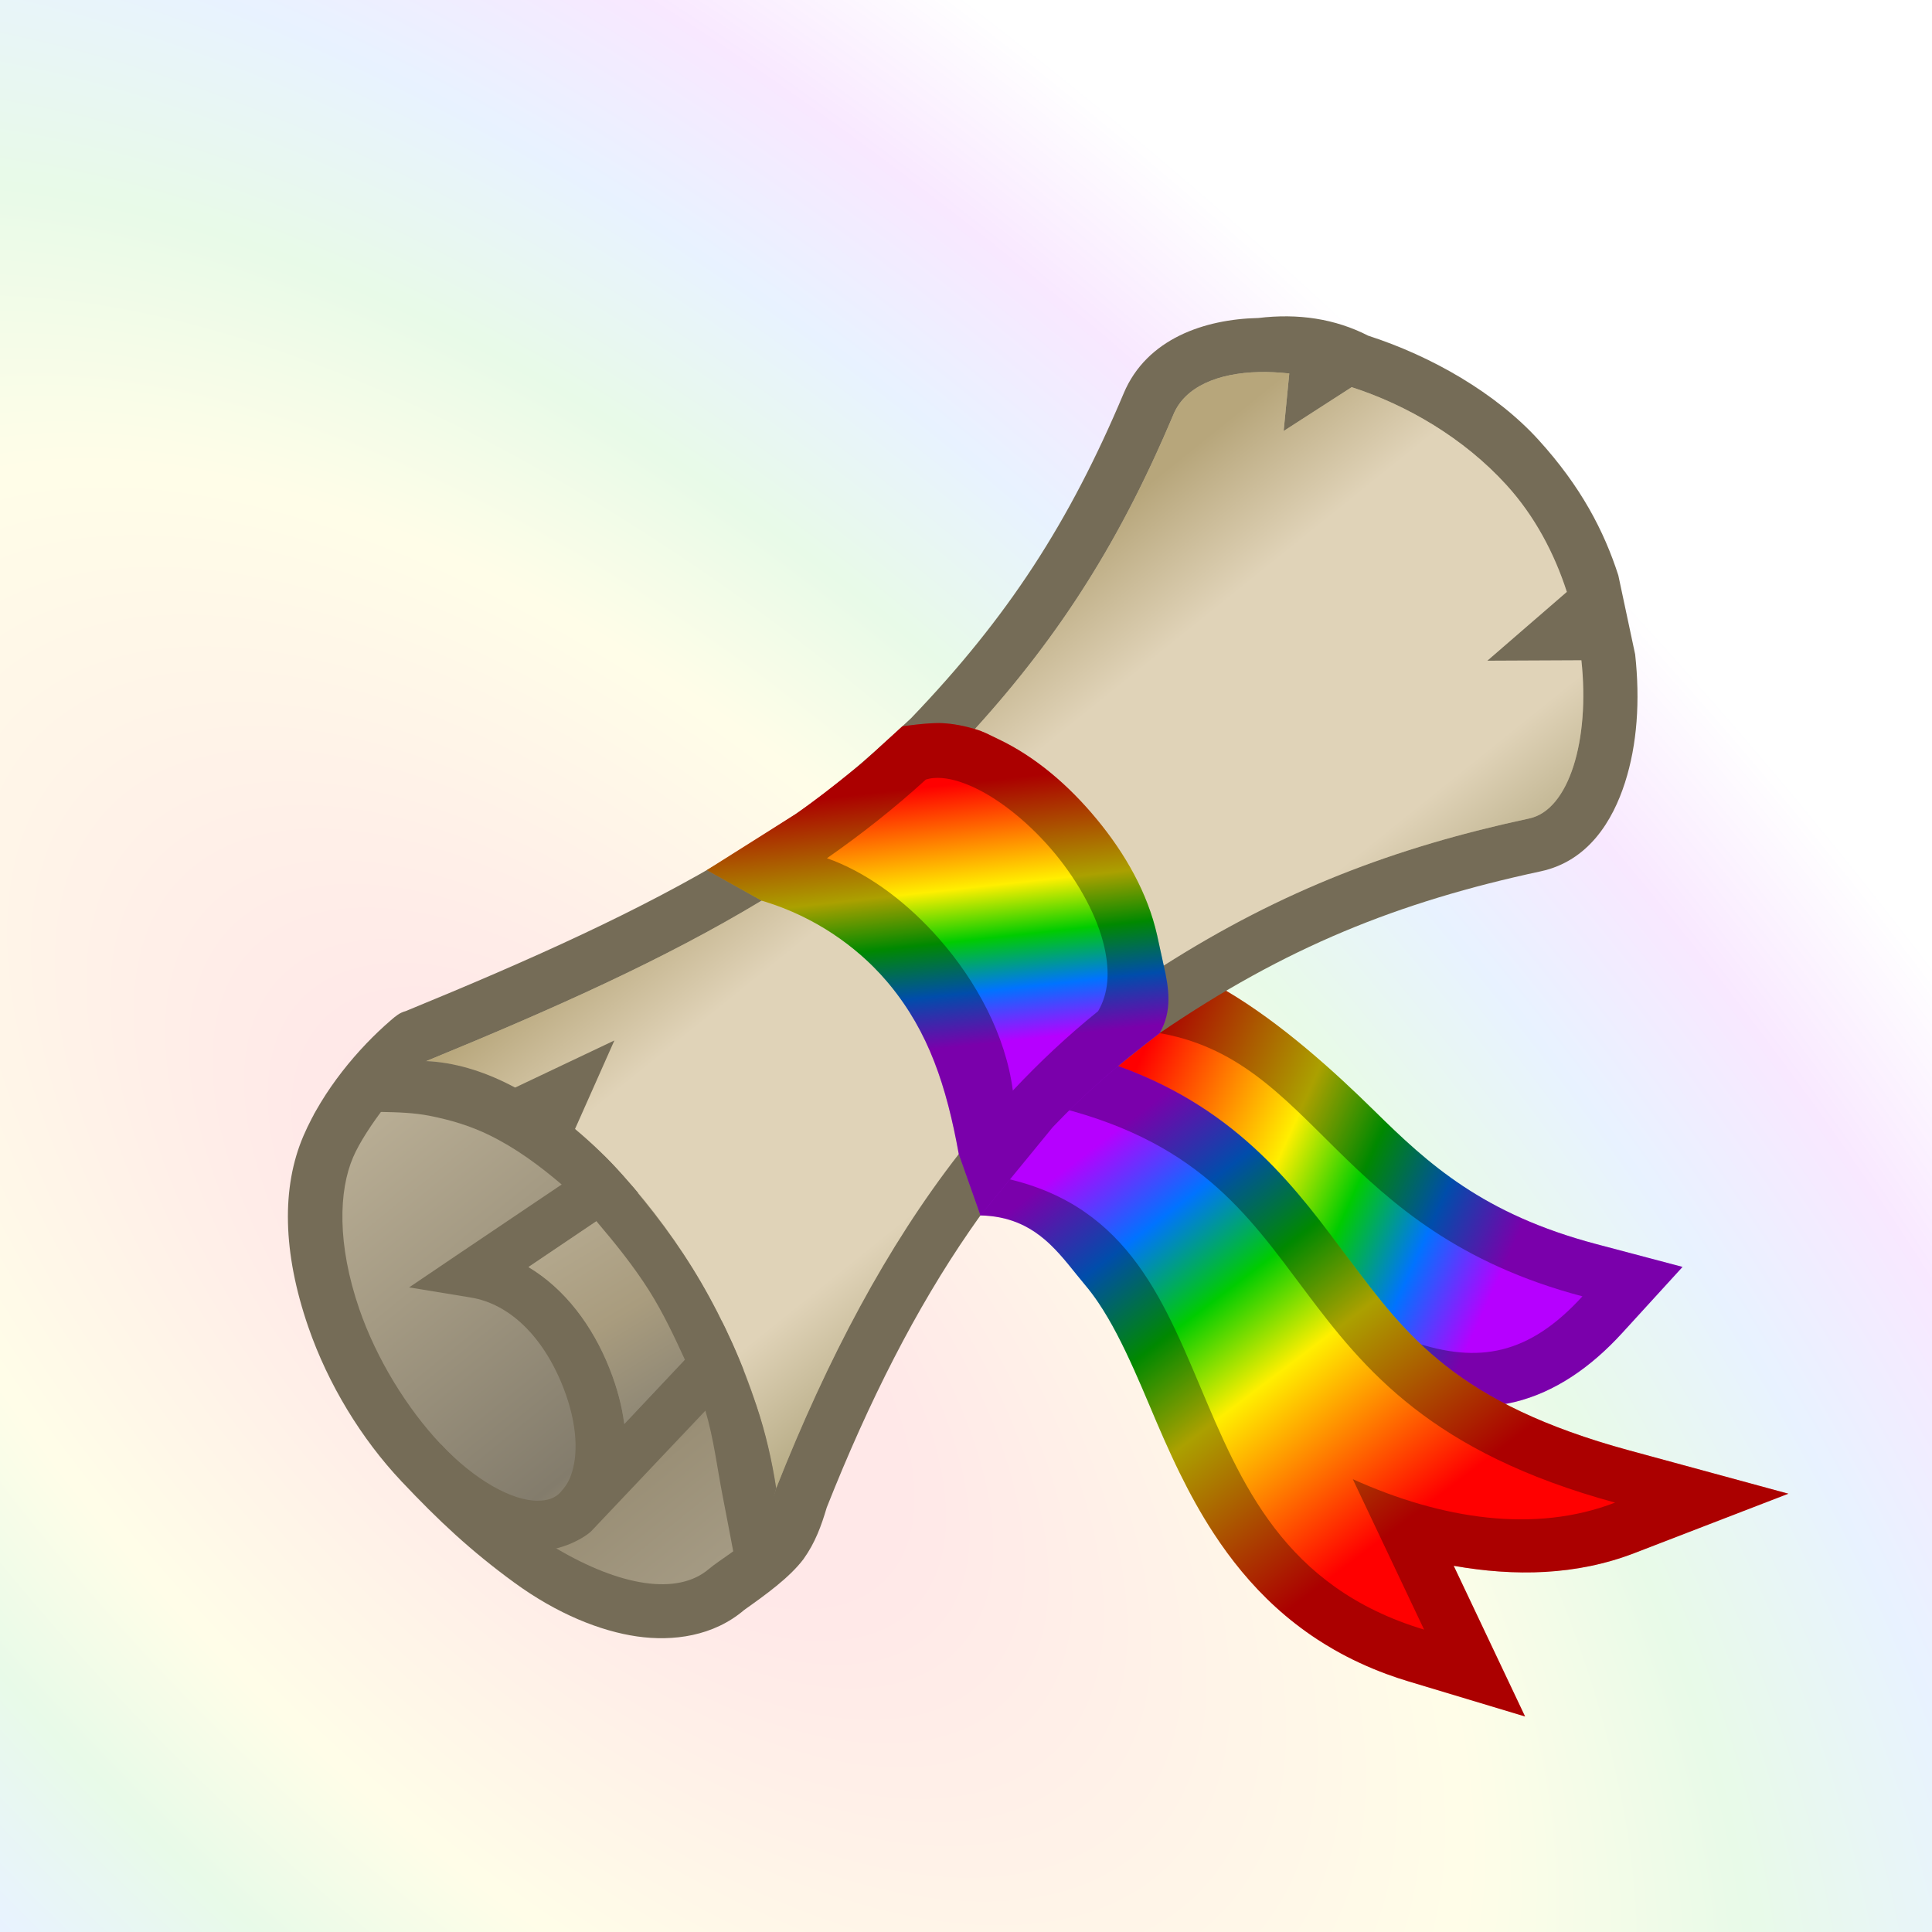 <svg height="500" viewBox="0 0 132.292 132.292" width="500" xmlns="http://www.w3.org/2000/svg" xmlns:xlink="http://www.w3.org/1999/xlink"><linearGradient id="a"><stop offset="0" stop-color="#f00"/><stop offset=".143" stop-color="#f00"/><stop offset=".286" stop-color="#ff7800"/><stop offset=".429" stop-color="#ffef00"/><stop offset=".571" stop-color="#0c0"/><stop offset=".714" stop-color="#0073ff"/><stop offset=".857" stop-color="#b600ff"/><stop offset="1" stop-color="#b600ff"/></linearGradient><linearGradient id="b" gradientUnits="userSpaceOnUse" x1="24.89" x2="47.916" y1="63.626" y2="94.256"><stop offset="0" stop-color="#b7a67b"/><stop offset=".25" stop-color="#e0d3b8"/><stop offset=".5" stop-color="#e0d3b8"/><stop offset=".75" stop-color="#e0d3b8"/><stop offset="1" stop-color="#b2a780"/></linearGradient><linearGradient id="c" gradientUnits="userSpaceOnUse" x1="21.193" x2="44.479" y1="67.184" y2="97.86"><stop offset="0" stop-color="#b8ad94"/><stop offset=".286" stop-color="#a49a83"/><stop offset=".708" stop-color="#837c6c"/><stop offset=".79" stop-color="#9a8f76"/><stop offset="1" stop-color="#a49a83"/></linearGradient><linearGradient id="d" gradientUnits="userSpaceOnUse" x1="29.48" x2="45.497" y1="74.917" y2="103.648"><stop offset="0" stop-color="#b8ad94"/><stop offset=".286" stop-color="#a99c7e"/><stop offset=".5" stop-color="#8e8775"/><stop offset=".79" stop-color="#a99c7e"/><stop offset="1" stop-color="#c1b18b"/></linearGradient><radialGradient id="e" cx="4601.122" cy="4277.677" gradientTransform="matrix(0 1 -1 0 5224.576 -3824.576)" gradientUnits="userSpaceOnUse" r="11.251" xlink:href="#f"/><linearGradient id="f"><stop offset="0" stop-color="#fff"/><stop offset=".138" stop-color="#fff" stop-opacity=".863"/><stop offset="1" stop-color="#fff" stop-opacity="0"/></linearGradient><radialGradient id="g" cx="4694.348" cy="4395.814" gradientTransform="matrix(0 1 -1 0 5224.576 -3824.576)" gradientUnits="userSpaceOnUse" r="11.251" xlink:href="#f"/><radialGradient id="h" cx="4845.757" cy="4885.488" gradientTransform="matrix(0 1 -1 0 5224.576 -3824.576)" gradientUnits="userSpaceOnUse" r="11.251" xlink:href="#f"/><radialGradient id="i" cx="4996.82" cy="4201.078" gradientTransform="matrix(0 1 -1 0 5224.576 -3824.576)" gradientUnits="userSpaceOnUse" r="11.251" xlink:href="#f"/><radialGradient id="j" cx="4264.267" cy="4804.985" gradientTransform="matrix(0 1 -1 0 5224.576 -3824.576)" gradientUnits="userSpaceOnUse" r="11.251" xlink:href="#f"/><radialGradient id="k" cx="4253.016" cy="4349.753" gradientTransform="matrix(0 1 -1 0 5224.576 -3824.576)" gradientUnits="userSpaceOnUse" r="11.251" xlink:href="#f"/><radialGradient id="l" cx="4291.935" cy="4509.851" gradientTransform="matrix(0 1 -1 0 5224.576 -3824.576)" gradientUnits="userSpaceOnUse" r="11.251" xlink:href="#f"/><radialGradient id="m" cx="4178.792" cy="4193.676" gradientTransform="matrix(0 1 -1 0 5224.576 -3824.576)" gradientUnits="userSpaceOnUse" r="11.251" xlink:href="#f"/><radialGradient id="n" cx="4508.913" cy="4184.423" gradientTransform="matrix(0 1 -1 0 5224.576 -3824.576)" gradientUnits="userSpaceOnUse" r="11.251" xlink:href="#f"/><radialGradient id="o" cx="4169.539" cy="4599.017" gradientTransform="matrix(0 1 -1 0 5224.576 -3824.576)" gradientUnits="userSpaceOnUse" r="11.251" xlink:href="#f"/><radialGradient id="p" cx="4024.055" cy="4671.334" gradientTransform="matrix(0 1 -1 0 5224.576 -3824.576)" gradientUnits="userSpaceOnUse" r="11.251" xlink:href="#f"/><radialGradient id="q" cx="4381.278" cy="4473.039" gradientTransform="matrix(0 1 -1 0 5224.576 -3824.576)" gradientUnits="userSpaceOnUse" r="5.623" xlink:href="#f"/><radialGradient id="r" cx="4207.345" cy="4447.175" gradientTransform="matrix(0 1 -1 0 5224.576 -3824.576)" gradientUnits="userSpaceOnUse" r="5.623" xlink:href="#f"/><radialGradient id="s" cx="4156.027" cy="4803.986" gradientTransform="matrix(0 1 -1 0 5224.576 -3824.576)" gradientUnits="userSpaceOnUse" r="5.623" xlink:href="#f"/><radialGradient id="t" cx="4201.722" cy="5018.051" gradientTransform="matrix(0 1 -1 0 5224.576 -3824.576)" gradientUnits="userSpaceOnUse" r="5.623" xlink:href="#f"/><radialGradient id="u" cx="4756.598" cy="4610.267" gradientTransform="matrix(0 1 -1 0 5224.576 -3824.576)" gradientUnits="userSpaceOnUse" r="5.623" xlink:href="#f"/><radialGradient id="v" cx="4724.841" cy="4498.36" gradientTransform="matrix(0 1 -1 0 5224.576 -3824.576)" gradientUnits="userSpaceOnUse" r="5.623" xlink:href="#f"/><radialGradient id="w" cx="4755.599" cy="4916.609" gradientTransform="matrix(0 1 -1 0 5224.576 -3824.576)" gradientUnits="userSpaceOnUse" r="5.623" xlink:href="#f"/><radialGradient id="x" cx="4815.322" cy="4406.499" gradientTransform="matrix(0 1 -1 0 5224.576 -3824.576)" gradientUnits="userSpaceOnUse" r="5.623" xlink:href="#f"/><radialGradient id="y" cx="4840.134" cy="4528.795" gradientTransform="matrix(0 1 -1 0 5224.576 -3824.576)" gradientUnits="userSpaceOnUse" r="5.623" xlink:href="#f"/><radialGradient id="z" cx="4994.823" cy="4675.311" gradientTransform="matrix(0 1 -1 0 5224.576 -3824.576)" gradientUnits="userSpaceOnUse" r="5.623" xlink:href="#f"/><radialGradient id="A" cx="4625.987" cy="4580.401" gradientTransform="matrix(0 1 -1 0 5224.576 -3824.576)" gradientUnits="userSpaceOnUse" r="5.623" xlink:href="#f"/><radialGradient id="B" cx="4832.085" cy="4231.342" gradientTransform="matrix(0 1 -1 0 5224.576 -3824.576)" gradientUnits="userSpaceOnUse" r="5.623" xlink:href="#f"/><radialGradient id="C" cx="4920.223" cy="4281.308" gradientTransform="matrix(0 1 -1 0 5224.576 -3824.576)" gradientUnits="userSpaceOnUse" r="5.623" xlink:href="#f"/><radialGradient id="D" cx="4483.835" cy="4313.198" gradientTransform="matrix(0 1 -1 0 5224.576 -3824.576)" gradientUnits="userSpaceOnUse" r="5.623" xlink:href="#f"/><radialGradient id="E" cx="4664.439" cy="4695.527" gradientTransform="matrix(0 1 -1 0 5224.576 -3824.576)" gradientUnits="userSpaceOnUse" r="11.251" xlink:href="#f"/><radialGradient id="F" cx="4894.265" cy="4681.855" gradientTransform="matrix(0 1 -1 0 5224.576 -3824.576)" gradientUnits="userSpaceOnUse" r="11.251" xlink:href="#f"/><radialGradient id="G" cx="4985.57" cy="4361.004" gradientTransform="matrix(0 1 -1 0 5224.576 -3824.576)" gradientUnits="userSpaceOnUse" r="11.251" xlink:href="#f"/><radialGradient id="H" cx="4713.59" cy="4089.869" gradientTransform="matrix(0 1 -1 0 5224.576 -3824.576)" gradientUnits="userSpaceOnUse" r="11.251" xlink:href="#f"/><radialGradient id="I" cx="4757.596" cy="4804.985" gradientTransform="matrix(0 1 -1 0 5224.576 -3824.576)" gradientUnits="userSpaceOnUse" r="11.251" xlink:href="#f"/><radialGradient id="J" cx="4433.335" cy="5016.053" gradientTransform="matrix(0 1 -1 0 5224.576 -3824.576)" gradientUnits="userSpaceOnUse" r="11.251" xlink:href="#f"/><radialGradient id="K" cx="4371.572" cy="4725.934" gradientTransform="matrix(0 1 -1 0 5224.576 -3824.576)" gradientUnits="userSpaceOnUse" r="11.251" xlink:href="#f"/><radialGradient id="L" cx="4510.911" cy="4743.723" gradientTransform="matrix(0 1 -1 0 5224.576 -3824.576)" gradientUnits="userSpaceOnUse" r="11.251" xlink:href="#f"/><radialGradient id="M" cx="4269.433" cy="4686.561" gradientTransform="matrix(0 1 -1 0 5224.576 -3824.576)" gradientUnits="userSpaceOnUse" r="11.251" xlink:href="#f"/><radialGradient id="N" cx="4072.584" cy="4883.49" gradientTransform="matrix(0 1 -1 0 5224.576 -3824.576)" gradientUnits="userSpaceOnUse" r="11.251" xlink:href="#f"/><radialGradient id="O" cx="4484.833" cy="4664.189" gradientTransform="matrix(0 1 -1 0 5224.576 -3824.576)" gradientUnits="userSpaceOnUse" r="7.146" xlink:href="#f"/><radialGradient id="P" cx="4613.218" cy="4640.497" gradientTransform="matrix(0 1 -1 0 5224.576 -3824.576)" gradientUnits="userSpaceOnUse" r="7.146" xlink:href="#f"/><radialGradient id="Q" cx="4091.8" cy="4252.587" gradientTransform="matrix(0 1 -1 0 5224.576 -3824.576)" gradientUnits="userSpaceOnUse" r="7.146" xlink:href="#f"/><radialGradient id="R" cx="4666.436" cy="4863.952" gradientTransform="matrix(0 1 -1 0 5224.576 -3824.576)" gradientUnits="userSpaceOnUse" r="7.146" xlink:href="#f"/><radialGradient id="S" cx="4894.265" cy="4840.102" gradientTransform="matrix(0 1 -1 0 5224.576 -3824.576)" gradientUnits="userSpaceOnUse" r="7.146" xlink:href="#f"/><radialGradient id="T" cx="4974.319" cy="4809.609" gradientTransform="matrix(0 1 -1 0 5224.576 -3824.576)" gradientUnits="userSpaceOnUse" r="7.146" xlink:href="#f"/><radialGradient id="U" cx="4589.158" cy="4997.657" gradientTransform="matrix(0 1 -1 0 5224.576 -3824.576)" gradientUnits="userSpaceOnUse" r="7.146" xlink:href="#f"/><radialGradient id="V" cx="4065.439" cy="4519.784" gradientTransform="matrix(0 1 -1 0 5224.576 -3824.576)" gradientUnits="userSpaceOnUse" r="7.146" xlink:href="#f"/><radialGradient id="W" cx="4347.426" cy="4820.244" gradientTransform="matrix(0 1 -1 0 5224.576 -3824.576)" gradientUnits="userSpaceOnUse" r="7.146" xlink:href="#f"/><radialGradient id="X" cx="4533.578" cy="4593.169" gradientTransform="matrix(0 1 -1 0 5224.576 -3824.576)" gradientUnits="userSpaceOnUse" r="7.146" xlink:href="#f"/><radialGradient id="Y" cx="4448.222" cy="4220.091" gradientTransform="matrix(0 1 -1 0 5224.576 -3824.576)" gradientUnits="userSpaceOnUse" r="11.251" xlink:href="#f"/><radialGradient id="Z" cx="4908.245" cy="4929.858" gradientTransform="matrix(0 1 -1 0 5224.576 -3824.576)" gradientUnits="userSpaceOnUse" r="11.251" xlink:href="#f"/><radialGradient id="aa" cx="4987.567" cy="5014.055" gradientTransform="matrix(0 1 -1 0 5224.576 -3824.576)" gradientUnits="userSpaceOnUse" r="11.251" xlink:href="#f"/><radialGradient id="ab" cx="3991.565" cy="4813.099" gradientTransform="matrix(0 1 -1 0 5224.576 -3824.576)" gradientUnits="userSpaceOnUse" r="11.251" xlink:href="#f"/><radialGradient id="ac" cx="4012.805" cy="4351.751" gradientTransform="matrix(0 1 -1 0 5224.576 -3824.576)" gradientUnits="userSpaceOnUse" r="11.251" xlink:href="#f"/><radialGradient id="ad" cx="4683.097" cy="5027.304" gradientTransform="matrix(0 1 -1 0 5224.576 -3824.576)" gradientUnits="userSpaceOnUse" r="11.251" xlink:href="#f"/><radialGradient id="ae" cx="4367.481" cy="4195.673" gradientTransform="matrix(0 1 -1 0 5224.576 -3824.576)" gradientUnits="userSpaceOnUse" r="11.251" xlink:href="#f"/><radialGradient id="af" cx="4526.433" cy="4089.869" gradientTransform="matrix(0 1 -1 0 5224.576 -3824.576)" gradientUnits="userSpaceOnUse" r="11.251" xlink:href="#f"/><radialGradient id="ag" cx="4261.903" cy="4242.593" gradientTransform="matrix(0 1 -1 0 5224.576 -3824.576)" gradientUnits="userSpaceOnUse" r="11.251" xlink:href="#f"/><radialGradient id="ah" cx="16633.223" cy="4517.602" gradientTransform="matrix(0 .289 -1 0 5224.576 -4086.637)" gradientUnits="userSpaceOnUse" r="19.242" xlink:href="#f"/><radialGradient id="ai" cx="-15595.086" cy="5031.646" gradientTransform="matrix(.289 0 0 1 5221.342 -4303.403)" gradientUnits="userSpaceOnUse" r="19.242" xlink:href="#f"/><radialGradient id="aj" cx="16323.169" cy="4900.55" gradientTransform="matrix(0 .289 -1 0 5224.576 -4086.637)" gradientUnits="userSpaceOnUse" r="29.733" xlink:href="#f"/><radialGradient id="ak" cx="-16917.998" cy="4941.895" gradientTransform="matrix(.289 0 0 1 5221.342 -4303.403)" gradientUnits="userSpaceOnUse" r="29.733" xlink:href="#f"/><radialGradient id="al" cx="17536.6" cy="5029.302" gradientTransform="matrix(0 .289 -1 0 5224.576 -4086.637)" gradientUnits="userSpaceOnUse" r="29.733" xlink:href="#f"/><radialGradient id="am" cx="-17362.775" cy="5293.151" gradientTransform="matrix(.289 0 0 1 5221.342 -4303.403)" gradientUnits="userSpaceOnUse" r="29.733" xlink:href="#f"/><radialGradient id="an" cx="15154.966" cy="4975.07" gradientTransform="matrix(0 .289 -1 0 5224.576 -4086.637)" gradientUnits="userSpaceOnUse" r="29.733" xlink:href="#f"/><radialGradient id="ao" cx="-17175.43" cy="4603.73" gradientTransform="matrix(.289 0 0 1 5221.342 -4303.403)" gradientUnits="userSpaceOnUse" r="29.733" xlink:href="#f"/><radialGradient id="ap" cx="16788.486" cy="4380.138" gradientTransform="matrix(0 .289 -1 0 5224.576 -4086.637)" gradientUnits="userSpaceOnUse" r="29.733" xlink:href="#f"/><radialGradient id="aq" cx="-15120.208" cy="5076.591" gradientTransform="matrix(.289 0 0 1 5221.342 -4303.403)" gradientUnits="userSpaceOnUse" r="29.733" xlink:href="#f"/><radialGradient id="ar" cx="15052.254" cy="4385.373" gradientTransform="matrix(0 .289 -1 0 5224.576 -4086.637)" gradientUnits="userSpaceOnUse" r="29.733" xlink:href="#f"/><radialGradient id="as" cx="-15138.295" cy="4573.998" gradientTransform="matrix(.289 0 0 1 5221.342 -4303.403)" gradientUnits="userSpaceOnUse" r="29.733" xlink:href="#f"/><radialGradient id="at" cx="16060.047" cy="4376.767" gradientTransform="matrix(0 .289 -1 0 5224.576 -4086.637)" gradientUnits="userSpaceOnUse" r="29.733" xlink:href="#f"/><radialGradient id="au" cx="-15108.562" cy="4865.727" gradientTransform="matrix(.289 0 0 1 5221.342 -4303.403)" gradientUnits="userSpaceOnUse" r="29.733" xlink:href="#f"/><radialGradient id="av" cx="15866.068" cy="4081.262" gradientTransform="matrix(0 .289 -1 0 5224.576 -4086.637)" gradientUnits="userSpaceOnUse" r="29.733" xlink:href="#f"/><radialGradient id="aw" cx="-14087.729" cy="4809.576" gradientTransform="matrix(.289 0 0 1 5221.342 -4303.403)" gradientUnits="userSpaceOnUse" r="29.733" xlink:href="#f"/><radialGradient id="ax" cx="17890.787" cy="4106.278" gradientTransform="matrix(0 .289 -1 0 5224.576 -4086.637)" gradientUnits="userSpaceOnUse" r="29.733" xlink:href="#f"/><radialGradient id="ay" cx="-14174.147" cy="5395.679" gradientTransform="matrix(.289 0 0 1 5221.342 -4303.403)" gradientUnits="userSpaceOnUse" r="29.733" xlink:href="#f"/><radialGradient id="az" cx="15420.522" cy="4902.732" gradientTransform="matrix(0 .289 -1 0 5224.576 -4086.637)" gradientUnits="userSpaceOnUse" r="19.242" xlink:href="#f"/><radialGradient id="aA" cx="-16925.533" cy="4680.602" gradientTransform="matrix(.289 0 0 1 5221.342 -4303.403)" gradientUnits="userSpaceOnUse" r="19.242" xlink:href="#f"/><radialGradient id="aB" cx="17559.291" cy="4676.286" gradientTransform="matrix(0 .289 -1 0 5224.576 -4086.637)" gradientUnits="userSpaceOnUse" r="19.242" xlink:href="#f"/><radialGradient id="aC" cx="-16143.265" cy="5299.719" gradientTransform="matrix(.289 0 0 1 5221.342 -4303.403)" gradientUnits="userSpaceOnUse" r="19.242" xlink:href="#f"/><radialGradient id="aD" cx="16866.557" cy="4774.492" gradientTransform="matrix(0 .289 -1 0 5224.576 -4086.637)" gradientUnits="userSpaceOnUse" r="19.242" xlink:href="#f"/><radialGradient id="aE" cx="-16482.523" cy="5099.191" gradientTransform="matrix(.289 0 0 1 5221.342 -4303.403)" gradientUnits="userSpaceOnUse" r="19.242" xlink:href="#f"/><radialGradient id="aF" cx="16071.692" cy="4574.778" gradientTransform="matrix(0 .289 -1 0 5224.576 -4086.637)" gradientUnits="userSpaceOnUse" r="19.242" xlink:href="#f"/><radialGradient id="aG" cx="-15792.604" cy="4869.099" gradientTransform="matrix(.289 0 0 1 5221.342 -4303.403)" gradientUnits="userSpaceOnUse" r="19.242" xlink:href="#f"/><radialGradient id="aH" cx="16699.693" cy="4871.098" gradientTransform="matrix(0 .289 -1 0 5224.576 -4086.637)" gradientUnits="userSpaceOnUse" r="19.242" xlink:href="#f"/><radialGradient id="aI" cx="-16816.252" cy="5050.889" gradientTransform="matrix(.289 0 0 1 5221.342 -4303.403)" gradientUnits="userSpaceOnUse" r="19.242" xlink:href="#f"/><radialGradient id="aJ" cx="18061.07" cy="4512.032" gradientTransform="matrix(0 .289 -1 0 5224.576 -4086.637)" gradientUnits="userSpaceOnUse" r="19.242" xlink:href="#f"/><radialGradient id="aK" cx="-15575.844" cy="5444.972" gradientTransform="matrix(.289 0 0 1 5221.342 -4303.403)" gradientUnits="userSpaceOnUse" r="19.242" xlink:href="#f"/><radialGradient id="aL" cx="17188.609" cy="4244.961" gradientTransform="matrix(0 .289 -1 0 5224.576 -4086.637)" gradientUnits="userSpaceOnUse" r="19.242" xlink:href="#f"/><radialGradient id="aM" cx="-14653.234" cy="5192.417" gradientTransform="matrix(.289 0 0 1 5221.342 -4303.403)" gradientUnits="userSpaceOnUse" r="19.242" xlink:href="#f"/><radialGradient id="aN" cx="15143.32" cy="4682.585" gradientTransform="matrix(0 .289 -1 0 5224.576 -4086.637)" gradientUnits="userSpaceOnUse" r="19.242" xlink:href="#f"/><radialGradient id="aO" cx="-16165.027" cy="4600.359" gradientTransform="matrix(.289 0 0 1 5221.342 -4303.403)" gradientUnits="userSpaceOnUse" r="19.242" xlink:href="#f"/><radialGradient id="aP" cx="17652.088" cy="4368.16" gradientTransform="matrix(0 .289 -1 0 5224.576 -4086.637)" gradientUnits="userSpaceOnUse" r="19.242" xlink:href="#f"/><radialGradient id="aQ" cx="-15078.83" cy="5326.582" gradientTransform="matrix(.289 0 0 1 5221.342 -4303.403)" gradientUnits="userSpaceOnUse" r="19.242" xlink:href="#f"/><radialGradient id="aR" cx="3957.291" cy="4201.078" gradientTransform="matrix(0 1 -1 0 5224.576 -3824.576)" gradientUnits="userSpaceOnUse" r="11.251" xlink:href="#f"/><radialGradient id="aS" cx="3955.293" cy="4675.311" gradientTransform="matrix(0 1 -1 0 5224.576 -3824.576)" gradientUnits="userSpaceOnUse" r="5.623" xlink:href="#f"/><radialGradient id="aT" cx="3880.693" cy="4281.308" gradientTransform="matrix(0 1 -1 0 5224.576 -3824.576)" gradientUnits="userSpaceOnUse" r="5.623" xlink:href="#f"/><radialGradient id="aU" cx="3946.04" cy="4361.004" gradientTransform="matrix(0 1 -1 0 5224.576 -3824.576)" gradientUnits="userSpaceOnUse" r="11.251" xlink:href="#f"/><radialGradient id="aV" cx="14469.968" cy="4512.032" gradientTransform="matrix(0 .289 -1 0 5224.576 -4086.637)" gradientUnits="userSpaceOnUse" r="19.242" xlink:href="#f"/><radialGradient id="aW" cx="-15575.844" cy="4405.441" gradientTransform="matrix(.289 0 0 1 5221.342 -4303.403)" gradientUnits="userSpaceOnUse" r="19.242" xlink:href="#f"/><radialGradient id="aX" cx="16783.117" cy="4155.252" gradientTransform="matrix(0 .289 -1 0 5224.576 -4086.637)" gradientUnits="userSpaceOnUse" r="19.242" xlink:href="#f"/><radialGradient id="aY" cx="-14343.332" cy="5075.037" gradientTransform="matrix(.289 0 0 1 5221.342 -4303.403)" gradientUnits="userSpaceOnUse" r="19.242" xlink:href="#f"/><radialGradient id="aZ" cx="15184.698" cy="4089.869" gradientTransform="matrix(0 .289 -1 0 5224.576 -4086.637)" gradientUnits="userSpaceOnUse" r="19.242" xlink:href="#f"/><radialGradient id="a0" cx="-14117.461" cy="4612.337" gradientTransform="matrix(.289 0 0 1 5221.342 -4303.403)" gradientUnits="userSpaceOnUse" r="19.242" xlink:href="#f"/><radialGradient id="a1" cx="14799.68" cy="4114.885" gradientTransform="matrix(0 .289 -1 0 5224.576 -4086.637)" gradientUnits="userSpaceOnUse" r="19.242" xlink:href="#f"/><radialGradient id="a2" cx="-14203.88" cy="4500.884" gradientTransform="matrix(.289 0 0 1 5221.342 -4303.403)" gradientUnits="userSpaceOnUse" r="19.242" xlink:href="#f"/><radialGradient id="a3" cx="4250.447" cy="5175.268" gradientTransform="matrix(0 -1 1 0 -5135.664 5025.32)" gradientUnits="userSpaceOnUse" r="11.251" xlink:href="#f"/><radialGradient id="a4" cx="4163.456" cy="5234.179" gradientTransform="matrix(0 -1 1 0 -5135.664 5025.32)" gradientUnits="userSpaceOnUse" r="7.146" xlink:href="#f"/><radialGradient id="a5" cx="4333.559" cy="5224.185" gradientTransform="matrix(0 -1 1 0 -5135.664 5025.32)" gradientUnits="userSpaceOnUse" r="11.251" xlink:href="#f"/><radialGradient id="a6" cx="4028.946" cy="5182.67" gradientTransform="matrix(0 -1 1 0 -5135.664 5025.32)" gradientUnits="userSpaceOnUse" r="11.251" xlink:href="#f"/><radialGradient id="a7" cx="3952.348" cy="5262.9" gradientTransform="matrix(0 -1 1 0 -5135.664 5025.32)" gradientUnits="userSpaceOnUse" r="5.623" xlink:href="#f"/><radialGradient id="a8" cx="4358.677" cy="4918.607" gradientTransform="matrix(0 1 -1 0 5224.576 -3824.576)" gradientUnits="userSpaceOnUse" r="11.251" xlink:href="#f"/><radialGradient id="a9" cx="5075.558" cy="4804.985" gradientTransform="matrix(0 1 -1 0 5224.576 -3824.576)" gradientUnits="userSpaceOnUse" r="11.251" xlink:href="#f"/><radialGradient id="ba" cx="5064.307" cy="4349.753" gradientTransform="matrix(0 1 -1 0 5224.576 -3824.576)" gradientUnits="userSpaceOnUse" r="11.251" xlink:href="#f"/><radialGradient id="bb" cx="5103.226" cy="4509.851" gradientTransform="matrix(0 1 -1 0 5224.576 -3824.576)" gradientUnits="userSpaceOnUse" r="11.251" xlink:href="#f"/><radialGradient id="bc" cx="5192.569" cy="4473.039" gradientTransform="matrix(0 1 -1 0 5224.576 -3824.576)" gradientUnits="userSpaceOnUse" r="5.623" xlink:href="#f"/><radialGradient id="bd" cx="5182.863" cy="4725.934" gradientTransform="matrix(0 1 -1 0 5224.576 -3824.576)" gradientUnits="userSpaceOnUse" r="11.251" xlink:href="#f"/><radialGradient id="be" cx="5080.724" cy="4686.561" gradientTransform="matrix(0 1 -1 0 5224.576 -3824.576)" gradientUnits="userSpaceOnUse" r="11.251" xlink:href="#f"/><radialGradient id="bf" cx="5158.717" cy="4820.244" gradientTransform="matrix(0 1 -1 0 5224.576 -3824.576)" gradientUnits="userSpaceOnUse" r="7.146" xlink:href="#f"/><radialGradient id="bg" cx="5073.194" cy="4242.593" gradientTransform="matrix(0 1 -1 0 5224.576 -3824.576)" gradientUnits="userSpaceOnUse" r="11.251" xlink:href="#f"/><radialGradient id="bh" cx="18862.688" cy="4376.767" gradientTransform="matrix(0 .289 -1 0 5224.576 -4086.637)" gradientUnits="userSpaceOnUse" r="29.733" xlink:href="#f"/><radialGradient id="bi" cx="-15108.562" cy="5677.019" gradientTransform="matrix(.289 0 0 1 5221.342 -4303.403)" gradientUnits="userSpaceOnUse" r="29.733" xlink:href="#f"/><radialGradient id="bj" cx="18223.164" cy="4902.732" gradientTransform="matrix(0 .289 -1 0 5224.576 -4086.637)" gradientUnits="userSpaceOnUse" r="19.242" xlink:href="#f"/><radialGradient id="bk" cx="-16925.533" cy="5491.893" gradientTransform="matrix(.289 0 0 1 5221.342 -4303.403)" gradientUnits="userSpaceOnUse" r="19.242" xlink:href="#f"/><radialGradient id="bl" cx="18874.334" cy="4574.778" gradientTransform="matrix(0 .289 -1 0 5224.576 -4086.637)" gradientUnits="userSpaceOnUse" r="19.242" xlink:href="#f"/><radialGradient id="bm" cx="-15792.604" cy="5680.39" gradientTransform="matrix(.289 0 0 1 5221.342 -4303.403)" gradientUnits="userSpaceOnUse" r="19.242" xlink:href="#f"/><radialGradient id="bn" cx="4756.598" cy="3890.749" gradientTransform="matrix(0 1 -1 0 5224.576 -3824.576)" gradientUnits="userSpaceOnUse" r="5.623" xlink:href="#f"/><radialGradient id="bo" cx="4625.987" cy="3860.883" gradientTransform="matrix(0 1 -1 0 5224.576 -3824.576)" gradientUnits="userSpaceOnUse" r="5.623" xlink:href="#f"/><radialGradient id="bp" cx="4664.439" cy="3976.009" gradientTransform="matrix(0 1 -1 0 5224.576 -3824.576)" gradientUnits="userSpaceOnUse" r="11.251" xlink:href="#f"/><radialGradient id="bq" cx="4894.265" cy="3962.337" gradientTransform="matrix(0 1 -1 0 5224.576 -3824.576)" gradientUnits="userSpaceOnUse" r="11.251" xlink:href="#f"/><radialGradient id="br" cx="4371.572" cy="4006.416" gradientTransform="matrix(0 1 -1 0 5224.576 -3824.576)" gradientUnits="userSpaceOnUse" r="11.251" xlink:href="#f"/><radialGradient id="bs" cx="4510.911" cy="4024.205" gradientTransform="matrix(0 1 -1 0 5224.576 -3824.576)" gradientUnits="userSpaceOnUse" r="11.251" xlink:href="#f"/><radialGradient id="bt" cx="4269.433" cy="3967.044" gradientTransform="matrix(0 1 -1 0 5224.576 -3824.576)" gradientUnits="userSpaceOnUse" r="11.251" xlink:href="#f"/><radialGradient id="bu" cx="4484.833" cy="3944.671" gradientTransform="matrix(0 1 -1 0 5224.576 -3824.576)" gradientUnits="userSpaceOnUse" r="7.146" xlink:href="#f"/><radialGradient id="bv" cx="4613.218" cy="3920.979" gradientTransform="matrix(0 1 -1 0 5224.576 -3824.576)" gradientUnits="userSpaceOnUse" r="7.146" xlink:href="#f"/><radialGradient id="bw" cx="4533.578" cy="3873.651" gradientTransform="matrix(0 1 -1 0 5224.576 -3824.576)" gradientUnits="userSpaceOnUse" r="7.146" xlink:href="#f"/><radialGradient id="bx" cx="17559.291" cy="3956.767" gradientTransform="matrix(0 .289 -1 0 5224.576 -4086.637)" gradientUnits="userSpaceOnUse" r="19.242" xlink:href="#f"/><radialGradient id="by" cx="-13657.657" cy="5299.719" gradientTransform="matrix(.289 0 0 1 5221.342 -4303.403)" gradientUnits="userSpaceOnUse" r="19.242" xlink:href="#f"/><radialGradient id="bz" cx="16071.692" cy="3855.26" gradientTransform="matrix(0 .289 -1 0 5224.576 -4086.637)" gradientUnits="userSpaceOnUse" r="19.242" xlink:href="#f"/><radialGradient id="bA" cx="-13306.996" cy="4869.099" gradientTransform="matrix(.289 0 0 1 5221.342 -4303.403)" gradientUnits="userSpaceOnUse" r="19.242" xlink:href="#f"/><radialGradient id="bB" cx="15143.32" cy="3963.067" gradientTransform="matrix(0 .289 -1 0 5224.576 -4086.637)" gradientUnits="userSpaceOnUse" r="19.242" xlink:href="#f"/><radialGradient id="bC" cx="-13679.42" cy="4600.359" gradientTransform="matrix(.289 0 0 1 5221.342 -4303.403)" gradientUnits="userSpaceOnUse" r="19.242" xlink:href="#f"/><filter id="bD" color-interpolation-filters="sRGB" height="1.014" width="1.014" x="-.007" y="-.007"><feGaussianBlur stdDeviation=".446"/></filter><clipPath id="bE"><path d="m60.457 41.611c-.092-.004-.195-.004-.298-.004-.071 0-.143.001-.218.003-.064.001-.125.002-.19.004-.087.003-.174.007-.261.011-.061.003-.12.006-.18.009-.076.004-.149.01-.223.015-.062.004-.12.008-.179.012-.247.019-.453.037-.623.054-.02.002-.044.004-.062.006-.175.017-.288.03-.288.03-1.683 1.42-2.371 2.059-3.237 2.722-.124.095-.251.19-.385.288-1.222.922-2.557 1.898-3.863 2.746l-6.23 3.648 3.684 2.215c.107.035.213.072.32.109l.001 0c1.593.56 3.096 1.341 4.457 2.304.181.128.36.26.536.395.617.471 1.202.981 1.75 1.525.078.078.155.156.232.235.077.079.153.159.228.239.3.322.588.654.861.997.068.086.136.172.203.259.318.413.612.833.887 1.261.069.107.136.214.202.322l-0.0.001c.066.108.131.216.195.324.127.218.25.437.368.659.472.887.87 1.809 1.21 2.775l-0.0.001c.68 1.931 1.129 4.038 1.474 6.392l1.347 4.25c.365.019.708.061 1.032.122 0.0 0.0 0-0.0.001 0.0.019.004.037.008.056.012.171.034.337.073.498.117.023.006.046.011.069.018 0.0 0.0 0-0.0.001 0.0.199.057.391.122.576.193.185.072.362.151.532.236.085.043.169.087.251.132 0.0 0.0 0-0.0.001 0.0.493.274.929.602 1.325.962.132.12.26.244.384.371.868.887 1.553 1.914 2.27 2.82.307.388.6.807.881 1.255 0.0 0-0.0.001-0.0.001.842 1.342 1.58 2.937 2.306 4.71.323.788.643 1.611.969 2.462.571 1.49 1.189 3.083 1.919 4.701.626 1.387 1.335 2.793 2.17 4.168.278.458.57.913.878 1.363 1.23 1.799 2.706 3.515 4.529 5.031.456.379.933.746 1.433 1.098.375.264.764.52 1.166.768.268.165.542.326.823.483.561.314 1.147.611 1.76.89.153.07.308.138.464.206 0.0 0.0 0-0.0.001 0.0.156.067.314.134.474.199.48.195.975.379 1.487.552l7.904 2.668-4.547-10.479c.259.055.519.106.778.154.519.096 1.039.179 1.559.248.781.103 1.563.173 2.344.206.521.022 1.041.028 1.561.015 2.079-.049 4.145-.384 6.168-1.088l10.666-3.715-10.795-3.324c-1.094-.337-2.114-.683-3.068-1.04-.636-.237-1.243-.479-1.822-.725-.869-.369-1.676-.746-2.43-1.133-.364-.187-.711-.376-1.05-.567.221-.031.442-.068.666-.115.173-.037.344-.078.515-.122.341-.089.679-.194 1.012-.314.832-.299 1.638-.692 2.418-1.168.156-.095.311-.194.465-.296 1.078-.712 2.106-1.583 3.085-2.587l4.27-4.377-5.853-1.758c-.962-.289-1.861-.597-2.703-.923-.21-.081-.417-.164-.621-.248l-.001-0c-.204-.084-.404-.168-.601-.254-1.577-.685-2.948-1.436-4.173-2.236-.153-.1-.304-.201-.453-.303-.744-.508-1.435-1.033-2.088-1.574-.13-.108-.259-.217-.387-.326l-.001-0c-.128-.109-.253-.219-.378-.33l-.001-0c-.25-.221-.494-.444-.735-.668-.963-.899-1.861-1.827-2.756-2.768-.837-.88-1.756-1.817-2.736-2.762-.196-.189-.394-.378-.595-.567l-.001-0c-.201-.189-.404-.378-.609-.566-.616-.565-1.251-1.125-1.9-1.669-.216-.181-.434-.361-.654-.539-1.097-.888-2.231-1.721-3.38-2.45-.324-.206-.644-.405-.966-.593-.161-.094-.323-.185-.488-.273-.822-.439-1.695-.796-2.759-1l-.002.001c-.139-.709-.248-1.375-.386-2.096-.07-.364-.153-.725-.249-1.083-.096-.358-.205-.713-.326-1.064l0-.001c-.06-.176-.124-.35-.19-.524l0-.001c-.133-.348-.277-.693-.432-1.034l0-.001c-.078-.171-.158-.34-.241-.509-.166-.338-.342-.672-.527-1.002-.093-.165-.188-.329-.285-.491l0-.001c-.097-.163-.197-.324-.299-.485l0-.001c-.102-.161-.205-.32-.311-.479l0-.001c-.106-.159-.214-.316-.324-.473l0-.001c-.11-.156-.222-.312-.336-.466l0-.001c-.114-.154-.229-.307-.347-.459-.235-.304-.474-.601-.72-.892-.122-.145-.246-.288-.371-.429l0-.001c-.25-.283-.505-.558-.766-.825-.13-.134-.262-.265-.394-.395-.265-.259-.535-.509-.809-.75-.686-.603-1.401-1.15-2.142-1.63-.148-.096-.297-.189-.447-.28l-.001-0c-.15-.091-.301-.179-.453-.264-.152-.085-.305-.167-.459-.246-.35-.18-.585-.312-.812-.426-.227-.114-.448-.21-.767-.317-.09-.03-.18-.059-.271-.087-.274-.084-.555-.158-.839-.22-.095-.021-.19-.04-.285-.058l-.001-0c-.286-.053-.575-.093-.863-.116-.056-.005-.116-.008-.179-.011z"/></clipPath><linearGradient id="bF" gradientUnits="userSpaceOnUse" x1="67.293" x2="103.205" xlink:href="#a" y1="64.641" y2="82.318"/><filter id="bG" color-interpolation-filters="sRGB" height="1.117" width="1.081" x="-.041" y="-.058"><feGaussianBlur stdDeviation=".55"/></filter><linearGradient id="bH" gradientUnits="userSpaceOnUse" x1="91.61" x2="64.642" xlink:href="#a" y1="104.777" y2="66.67"/><filter id="bI" color-interpolation-filters="sRGB" height="1.103" width="1.089" x="-.045" y="-.052"><feGaussianBlur stdDeviation=".793"/></filter><linearGradient id="bJ" gradientUnits="userSpaceOnUse" x1="62.894" x2="64.796" xlink:href="#a" y1="42.103" y2="67.136"/><filter id="bK" color-interpolation-filters="sRGB" height="1.09" width="1.103" x="-.051" y="-.045"><feGaussianBlur stdDeviation=".406"/></filter><radialGradient id="bL" cx="42.348" cy="42.348" gradientTransform="matrix(.816 -.816 .394 .394 -8.907 60.238)" gradientUnits="userSpaceOnUse" r="150.058"><stop offset="0" stop-color="#f00"/><stop offset=".143" stop-color="#f00"/><stop offset=".286" stop-color="#ff7800"/><stop offset=".429" stop-color="#ffef00"/><stop offset=".571" stop-color="#0c0"/><stop offset=".714" stop-color="#0073ff"/><stop offset=".857" stop-color="#b600ff"/><stop offset="1" stop-color="#b600ff" stop-opacity="0"/></radialGradient><mask id="bM" maskUnits="userSpaceOnUse"><path d="m-13.229-13.229h158.75v158.75h-158.75z" fill="url(#bN)" filter="url(#bD)" stroke-width="11.83"/></mask><radialGradient id="bN" cx="66.146" cy="66.146" gradientTransform="matrix(-1 0 0 -1 132.292 132.292)" gradientUnits="userSpaceOnUse" r="66.146"><stop offset="0" stop-color="#fff"/><stop offset=".5" stop-color="#fff"/><stop offset=".75" stop-color="#808080"/><stop offset=".875" stop-color="#404040"/><stop offset="1"/></radialGradient><g><g opacity=".8" transform="matrix(.097 0 0 .095 -1.845 -1.799)"><circle cx="946.9" cy="776.5" fill="url(#e)" opacity=".5" r="11.3"/><circle cx="828.8" cy="869.8" fill="url(#g)" opacity=".5" r="11.3"/><circle cx="339.1" cy="1021.2" fill="url(#h)" opacity=".5" r="11.3"/><circle cx="1023.5" cy="1172.2" fill="url(#i)" opacity=".5" r="11.3"/><circle cx="419.6" cy="439.7" fill="url(#j)" opacity=".5" r="11.3"/><circle cx="874.8" cy="428.4" fill="url(#k)" opacity=".5" r="11.3"/><circle cx="714.7" cy="467.4" fill="url(#l)" opacity=".5" r="11.3"/><circle cx="1030.9" cy="354.2" fill="url(#m)" opacity=".5" r="11.3"/><circle cx="1040.2" cy="684.3" fill="url(#n)" opacity=".5" r="11.3"/><circle cx="625.6" cy="345" fill="url(#o)" opacity=".5" r="11.3"/><circle cx="553.2" cy="199.5" fill="url(#p)" opacity=".5" r="11.3"/><circle cx="751.5" cy="556.7" fill="url(#q)" opacity=".5" r="5.6"/><circle cx="777.4" cy="382.8" fill="url(#r)" opacity=".5" r="5.6"/><circle cx="420.6" cy="331.5" fill="url(#s)" opacity=".5" r="5.6"/><circle cx="206.5" cy="377.1" fill="url(#t)" opacity=".5" r="5.6"/><circle cx="614.3" cy="932" fill="url(#u)" opacity=".5" r="5.6"/><circle cx="726.2" cy="900.3" fill="url(#v)" opacity=".5" r="5.6"/><circle cx="308" cy="931" fill="url(#w)" opacity=".5" r="5.6"/><circle cx="818.1" cy="990.7" fill="url(#x)" opacity=".5" r="5.6"/><circle cx="695.8" cy="1015.6" fill="url(#y)" opacity=".5" r="5.6"/><circle cx="549.3" cy="1170.2" fill="url(#z)" opacity=".5" r="5.6"/><circle cx="644.2" cy="801.4" fill="url(#A)" opacity=".5" r="5.6"/><circle cx="993.2" cy="1007.5" fill="url(#B)" opacity=".5" r="5.6"/><circle cx="943.3" cy="1095.6" fill="url(#C)" opacity=".5" r="5.6"/><circle cx="911.4" cy="659.3" fill="url(#D)" opacity=".5" r="5.6"/><circle cx="529" cy="839.9" fill="url(#E)" opacity=".5" r="11.3"/><circle cx="542.7" cy="1069.7" fill="url(#F)" opacity=".5" r="11.3"/><circle cx="863.6" cy="1161" fill="url(#G)" opacity=".5" r="11.3"/><circle cx="1134.7" cy="889" fill="url(#H)" opacity=".5" r="11.3"/><circle cx="419.6" cy="933" fill="url(#I)" opacity=".5" r="11.3"/><circle cx="208.5" cy="608.8" fill="url(#J)" opacity=".5" r="11.3"/><circle cx="498.6" cy="547" fill="url(#K)" opacity=".5" r="11.3"/><circle cx="480.9" cy="686.3" fill="url(#L)" opacity=".5" r="11.3"/><circle cx="538" cy="444.9" fill="url(#M)" opacity=".5" r="11.3"/><circle cx="341.1" cy="248" fill="url(#N)" opacity=".5" r="11.3"/><circle cx="560.4" cy="660.3" fill="url(#O)" opacity=".5" r="7.1"/><circle cx="584.1" cy="788.6" fill="url(#P)" opacity=".5" r="7.1"/><circle cx="972" cy="267.2" fill="url(#Q)" opacity=".5" r="7.1"/><circle cx="360.6" cy="841.9" fill="url(#R)" opacity=".5" r="7.1"/><circle cx="384.5" cy="1069.7" fill="url(#S)" opacity=".5" r="7.1"/><circle cx="415" cy="1149.7" fill="url(#T)" opacity=".5" r="7.1"/><circle cx="226.9" cy="764.6" fill="url(#U)" opacity=".5" r="7.1"/><circle cx="704.8" cy="240.9" fill="url(#V)" opacity=".5" r="7.1"/><circle cx="404.3" cy="522.8" fill="url(#W)" opacity=".5" r="7.1"/><circle cx="631.4" cy="709" fill="url(#X)" opacity=".5" r="7.1"/><circle cx="1004.5" cy="623.6" fill="url(#Y)" opacity=".5" r="11.3"/><circle cx="294.7" cy="1083.7" fill="url(#Z)" opacity=".5" r="11.3"/><circle cx="210.5" cy="1163" fill="url(#aa)" opacity=".5" r="11.3"/><circle cx="411.5" cy="167" fill="url(#ab)" opacity=".5" r="11.3"/><circle cx="872.8" cy="188.2" fill="url(#ac)" opacity=".5" r="11.3"/><circle cx="197.3" cy="858.5" fill="url(#ad)" opacity=".5" r="11.3"/><circle cx="1028.9" cy="542.9" fill="url(#ae)" opacity=".5" r="11.3"/><circle cx="1134.7" cy="701.9" fill="url(#af)" opacity=".5" r="11.3"/><circle cx="982" cy="437.3" fill="url(#ag)" opacity=".5" r="11.3"/><ellipse cx="707" cy="728.2" fill="url(#ah)" rx="19.2" ry="5.6"/><ellipse cx="707" cy="728.2" fill="url(#ai)" rx="5.6" ry="19.2"/><ellipse cx="324" cy="638.5" fill="url(#aj)" rx="29.7" ry="8.6"/><ellipse cx="324" cy="638.5" fill="url(#ak)" rx="8.6" ry="29.7"/><ellipse cx="195.3" cy="989.7" fill="url(#al)" rx="29.7" ry="8.6"/><ellipse cx="195.3" cy="989.7" fill="url(#am)" rx="8.6" ry="29.7"/><ellipse cx="249.5" cy="300.3" fill="url(#an)" rx="29.7" ry="8.6"/><ellipse cx="249.5" cy="300.3" fill="url(#ao)" rx="8.6" ry="29.7"/><ellipse cx="844.4" cy="773.2" fill="url(#ap)" rx="29.7" ry="8.6"/><ellipse cx="844.4" cy="773.2" fill="url(#aq)" rx="8.6" ry="29.7"/><ellipse cx="839.2" cy="270.6" fill="url(#ar)" rx="29.7" ry="8.6"/><ellipse cx="839.2" cy="270.6" fill="url(#as)" rx="8.6" ry="29.7"/><ellipse cx="847.8" cy="562.3" fill="url(#at)" rx="29.7" ry="8.6"/><ellipse cx="847.8" cy="562.3" fill="url(#au)" rx="8.6" ry="29.7"/><ellipse cx="1143.3" cy="506.2" fill="url(#av)" rx="29.7" ry="8.6"/><ellipse cx="1143.3" cy="506.2" fill="url(#aw)" rx="8.6" ry="29.7"/><ellipse cx="1118.3" cy="1092.3" fill="url(#ax)" rx="29.7" ry="8.6"/><ellipse cx="1118.3" cy="1092.3" fill="url(#ay)" rx="8.6" ry="29.7"/><ellipse cx="321.8" cy="377.2" fill="url(#az)" rx="19.2" ry="5.6"/><ellipse cx="321.8" cy="377.2" fill="url(#aA)" rx="5.6" ry="19.2"/><ellipse cx="548.3" cy="996.3" fill="url(#aB)" rx="19.2" ry="5.6"/><ellipse cx="548.3" cy="996.3" fill="url(#aC)" rx="5.6" ry="19.2"/><ellipse cx="450.1" cy="795.8" fill="url(#aD)" rx="19.2" ry="5.6"/><ellipse cx="450.1" cy="795.8" fill="url(#aE)" rx="5.6" ry="19.2"/><ellipse cx="649.8" cy="565.7" fill="url(#aF)" rx="19.2" ry="5.6"/><ellipse cx="649.8" cy="565.7" fill="url(#aG)" rx="5.6" ry="19.2"/><ellipse cx="353.5" cy="747.5" fill="url(#aH)" rx="19.2" ry="5.6"/><ellipse cx="353.5" cy="747.5" fill="url(#aI)" rx="5.6" ry="19.2"/><ellipse cx="712.5" cy="1141.6" fill="url(#aJ)" rx="19.2" ry="5.6"/><ellipse cx="712.5" cy="1141.6" fill="url(#aK)" rx="5.6" ry="19.2"/><ellipse cx="979.6" cy="889" fill="url(#aL)" rx="19.2" ry="5.6"/><ellipse cx="979.6" cy="889" fill="url(#aM)" rx="5.6" ry="19.2"/><ellipse cx="542" cy="297" fill="url(#aN)" rx="19.2" ry="5.6"/><ellipse cx="542" cy="297" fill="url(#aO)" rx="5.6" ry="19.2"/><ellipse cx="856.4" cy="1023.2" fill="url(#aP)" rx="19.2" ry="5.6"/><ellipse cx="856.4" cy="1023.2" fill="url(#aQ)" rx="5.6" ry="19.2"/><circle cx="1023.5" cy="132.7" fill="url(#aR)" opacity=".5" r="11.3"/><circle cx="549.3" cy="130.7" fill="url(#aS)" opacity=".5" r="5.6"/><circle cx="943.3" cy="56.1" fill="url(#aT)" opacity=".5" r="5.6"/><circle cx="863.6" cy="121.5" fill="url(#aU)" opacity=".5" r="11.3"/><ellipse cx="712.5" cy="102" fill="url(#aV)" rx="19.2" ry="5.6"/><ellipse cx="712.5" cy="102" fill="url(#aW)" rx="5.6" ry="19.2"/><ellipse cx="1069.3" cy="771.6" fill="url(#aX)" rx="19.2" ry="5.6"/><ellipse cx="1069.3" cy="771.6" fill="url(#aY)" rx="5.6" ry="19.2"/><ellipse cx="1134.7" cy="308.9" fill="url(#aZ)" rx="19.2" ry="5.6"/><ellipse cx="1134.7" cy="308.9" fill="url(#a0)" rx="5.6" ry="19.2"/><ellipse cx="1109.7" cy="197.5" fill="url(#a1)" rx="19.2" ry="5.6"/><ellipse cx="1109.7" cy="197.5" fill="url(#a2)" rx="5.6" ry="19.2"/><circle cx="39.6" cy="774.9" fill="url(#a3)" opacity=".5" r="11.3"/><circle cx="98.5" cy="861.9" fill="url(#a4)" opacity=".5" r="7.1"/><circle cx="88.5" cy="691.8" fill="url(#a5)" opacity=".5" r="11.3"/><circle cx="47" cy="996.4" fill="url(#a6)" opacity=".5" r="11.3"/><circle cx="127.2" cy="1073" fill="url(#a7)" opacity=".5" r="5.6"/><circle cx="306" cy="534.1" fill="url(#a8)" opacity=".5" r="11.3"/><circle cx="419.6" cy="1251" fill="url(#a9)" opacity=".5" r="11.3"/><circle cx="874.8" cy="1239.7" fill="url(#ba)" opacity=".5" r="11.3"/><circle cx="714.7" cy="1278.6" fill="url(#bb)" opacity=".5" r="11.3"/><circle cx="751.5" cy="1368" fill="url(#bc)" opacity=".5" r="5.6"/><circle cx="498.6" cy="1358.3" fill="url(#bd)" opacity=".5" r="11.3"/><circle cx="538" cy="1256.1" fill="url(#be)" opacity=".5" r="11.3"/><circle cx="404.3" cy="1334.1" fill="url(#bf)" opacity=".5" r="7.1"/><circle cx="982" cy="1248.6" fill="url(#bg)" opacity=".5" r="11.3"/><ellipse cx="847.8" cy="1373.6" fill="url(#bh)" rx="29.7" ry="8.6"/><ellipse cx="847.8" cy="1373.6" fill="url(#bi)" rx="8.6" ry="29.7"/><ellipse cx="321.8" cy="1188.5" fill="url(#bj)" rx="19.2" ry="5.6"/><ellipse cx="321.8" cy="1188.5" fill="url(#bk)" rx="5.6" ry="19.2"/><ellipse cx="649.8" cy="1377" fill="url(#bl)" rx="19.2" ry="5.6"/><ellipse cx="649.8" cy="1377" fill="url(#bm)" rx="5.6" ry="19.2"/><circle cx="1333.8" cy="932" fill="url(#bn)" opacity=".5" r="5.6"/><circle cx="1363.7" cy="801.4" fill="url(#bo)" opacity=".5" r="5.6"/><circle cx="1248.6" cy="839.9" fill="url(#bp)" opacity=".5" r="11.3"/><circle cx="1262.2" cy="1069.7" fill="url(#bq)" opacity=".5" r="11.3"/><circle cx="1218.2" cy="547" fill="url(#br)" opacity=".5" r="11.3"/><circle cx="1200.4" cy="686.3" fill="url(#bs)" opacity=".5" r="11.3"/><circle cx="1257.5" cy="444.9" fill="url(#bt)" opacity=".5" r="11.3"/><circle cx="1279.9" cy="660.3" fill="url(#bu)" opacity=".5" r="7.1"/><circle cx="1303.6" cy="788.6" fill="url(#bv)" opacity=".5" r="7.1"/><circle cx="1350.9" cy="709" fill="url(#bw)" opacity=".5" r="7.1"/><ellipse cx="1267.8" cy="996.3" fill="url(#bx)" rx="19.2" ry="5.6"/><ellipse cx="1267.8" cy="996.3" fill="url(#by)" rx="5.6" ry="19.2"/><ellipse cx="1369.3" cy="565.7" fill="url(#bz)" rx="19.2" ry="5.6"/><ellipse cx="1369.3" cy="565.7" fill="url(#bA)" rx="5.6" ry="19.2"/><ellipse cx="1261.5" cy="297" fill="url(#bB)" rx="19.2" ry="5.6"/><ellipse cx="1261.5" cy="297" fill="url(#bC)" rx="5.6" ry="19.2"/><g fill="#fff"><circle cx="946.9" cy="776.5" r="2"/><circle cx="828.8" cy="869.8" r="2"/><circle cx="339.1" cy="1021.2" r="2"/><circle cx="1023.5" cy="1172.2" r="2"/><circle cx="419.6" cy="439.7" r="2"/><circle cx="874.8" cy="428.4" r="2"/><circle cx="714.7" cy="467.4" r="2"/><circle cx="1030.9" cy="354.2" r="2"/><circle cx="1040.2" cy="684.3" r="2"/><circle cx="625.6" cy="345" r="2"/><circle cx="553.2" cy="199.5" r="2"/><circle cx="751.5" cy="556.7" r="1"/><circle cx="777.4" cy="382.8" r="1"/><circle cx="420.6" cy="331.5" r="1"/><circle cx="206.5" cy="377.1" r="1"/><circle cx="614.3" cy="932" r="1"/><circle cx="726.2" cy="900.3" r="1"/><circle cx="308" cy="931" r="1"/><circle cx="818.1" cy="990.7" r="1"/><circle cx="695.8" cy="1015.6" r="1"/><circle cx="549.3" cy="1170.2" r="1"/><circle cx="644.2" cy="801.4" r="1"/><circle cx="993.2" cy="1007.5" r="1"/><circle cx="943.3" cy="1095.6" r="1"/><circle cx="911.4" cy="659.3" r="1"/><circle cx="529" cy="839.9" r="2"/><circle cx="542.7" cy="1069.7" r="2"/><circle cx="863.6" cy="1161" r="2"/><circle cx="1134.7" cy="889" r="2"/><circle cx="419.6" cy="933" r="2"/><circle cx="208.5" cy="608.8" r="2"/><circle cx="498.6" cy="547" r="2"/><circle cx="480.9" cy="686.3" r="2"/><circle cx="538" cy="444.9" r="2"/><circle cx="341.1" cy="248" r="2"/><circle cx="560.4" cy="660.3" r="1.3"/><circle cx="584.1" cy="788.6" r="1.3"/><circle cx="972" cy="267.2" r="1.3"/><circle cx="360.6" cy="841.9" r="1.3"/><circle cx="384.5" cy="1069.7" r="1.3"/><circle cx="415" cy="1149.7" r="1.3"/><circle cx="226.9" cy="764.6" r="1.3"/><circle cx="704.8" cy="240.9" r="1.3"/><circle cx="404.3" cy="522.8" r="1.3"/><circle cx="631.4" cy="709" r="1.3"/><circle cx="1004.5" cy="623.6" r="2"/><circle cx="294.7" cy="1083.7" r="2"/><circle cx="210.5" cy="1163" r="2"/><circle cx="411.5" cy="167" r="2"/><circle cx="872.8" cy="188.2" r="2"/><circle cx="197.3" cy="858.5" r="2"/><circle cx="1028.9" cy="542.9" r="2"/><circle cx="1134.7" cy="701.9" r="2"/><circle cx="982" cy="437.3" r="2"/><circle cx="707" cy="728.2" r="2.2"/><circle cx="324" cy="638.5" r="3.4"/><circle cx="195.3" cy="989.7" r="3.4"/><circle cx="249.5" cy="300.3" r="3.4"/><circle cx="844.4" cy="773.2" r="3.4"/><circle cx="839.2" cy="270.6" r="3.4"/><circle cx="847.8" cy="562.3" r="3.4"/><circle cx="1143.3" cy="506.2" r="3.4"/><circle cx="1118.3" cy="1092.3" r="3.4"/><circle cx="321.8" cy="377.2" r="2.2"/><circle cx="548.3" cy="996.3" r="2.2"/><circle cx="450.1" cy="795.8" r="2.2"/><circle cx="649.8" cy="565.7" r="2.2"/><circle cx="353.5" cy="747.5" r="2.2"/><circle cx="712.5" cy="1141.6" r="2.2"/><circle cx="979.6" cy="889" r="2.2"/><circle cx="542" cy="297" r="2.2"/><circle cx="856.4" cy="1023.2" r="2.2"/><circle cx="1023.5" cy="132.7" r="2"/><circle cx="549.3" cy="130.7" r="1"/><circle cx="943.3" cy="56.1" r="1"/><circle cx="863.6" cy="121.5" r="2"/><circle cx="712.5" cy="102" r="2.2"/><circle cx="1069.3" cy="771.6" r="2.2"/><circle cx="1134.7" cy="308.9" r="2.2"/><circle cx="1109.7" cy="197.5" r="2.2"/><circle cx="39.6" cy="774.9" r="2"/><circle cx="98.5" cy="861.9" r="1.3"/><circle cx="88.5" cy="691.8" r="2"/><circle cx="47" cy="996.4" r="2"/><circle cx="127.2" cy="1073" r="1"/><circle cx="306" cy="534.1" r="2"/><circle cx="419.6" cy="1251" r="2"/><circle cx="874.8" cy="1239.7" r="2"/><circle cx="714.7" cy="1278.6" r="2"/><circle cx="751.5" cy="1368" r="1"/><circle cx="498.6" cy="1358.3" r="2"/><circle cx="538" cy="1256.1" r="2"/><circle cx="404.3" cy="1334.1" r="1.3"/><circle cx="982" cy="1248.6" r="2"/><circle cx="847.8" cy="1373.6" r="3.4"/><circle cx="321.8" cy="1188.5" r="2.2"/><circle cx="649.8" cy="1377" r="2.2"/><circle cx="1333.8" cy="932" r="1"/><circle cx="1363.7" cy="801.4" r="1"/><circle cx="1248.6" cy="839.9" r="2"/><circle cx="1262.2" cy="1069.7" r="2"/><circle cx="1218.2" cy="547" r="2"/><circle cx="1200.4" cy="686.3" r="2"/><circle cx="1257.5" cy="444.9" r="2"/><circle cx="1279.9" cy="660.3" r="1.3"/><circle cx="1303.6" cy="788.6" r="1.3"/><circle cx="1350.9" cy="709" r="1.3"/><circle cx="1267.8" cy="996.3" r="2.2"/><circle cx="1369.3" cy="565.7" r="2.2"/><circle cx="1261.5" cy="297" r="2.2"/></g></g><g mask="url(#bM)" stroke-width=".094" transform="matrix(0 -1 1 0 -0 132.292)"><path d="m-16.763-16.763c-67.658 67.658-96.044 148.97-63.396 181.618 32.648 32.648 113.96 4.262 181.618-63.396 67.658-67.658 96.044-148.97 63.396-181.618-32.648-32.648-113.96-4.262-181.618 63.396z" fill="url(#bL)" filter="url(#bK)" opacity=".3"/></g></g><g><g clip-path="url(#bE)" transform="matrix(.999 -.033 .033 .999 2.537 9.936)"><path d="m61.449 70.48 6.059-1.131 2.291.52c5.951 1.351 9.127 5.237 12.662 9.965 1.893 2.532 4.074 5.037 6.64 7.605.362.489.77.644 1.314.85 2.631.992 5.179 1.693 7.944 1.104 2.765-.589 5.258-2.193 7.496-4.486l4.27-4.377-5.854-1.758c-7.697-2.313-11.316-5.863-14.896-9.629-2.677-2.816-6.197-6.22-9.874-8.553-1.297-.823-2.51-1.538-4.213-1.866l-4.599 2.974c-2.149 1.857-4.249 3.677-6.018 5.245z" fill="url(#bF)"/><path d="m74.577 63.284c-1.339.922-2.65 1.92-3.928 2.979 7.175 1.691 11.168 6.524 14.778 11.352 1.917 2.564 3.774 5.134 6.069 7.431 4.432 1.671 7.91 1.165 11.709-2.728-16.886-5.074-17.609-16.914-28.628-19.035z" fill="url(#bF)" filter="url(#bG)"/><path d="m75.288 58.724-4.598 2.974c-2.149 1.857-4.249 3.677-6.018 5.245l-3.222 3.537 6.059-1.131 2.29.52c5.951 1.351 9.127 5.237 12.663 9.965 1.893 2.532 4.074 5.037 6.639 7.605.362.489.77.643 1.314.849 2.631.992 5.179 1.693 7.944 1.104 2.765-.589 5.258-2.193 7.496-4.487l4.27-4.377-5.853-1.758c-7.697-2.313-11.316-5.863-14.897-9.629-2.677-2.816-6.197-6.22-9.874-8.553-1.297-.823-2.51-1.538-4.213-1.866zm-.711 4.56.001 0c11.018 2.121 11.742 13.961 28.628 19.034-3.799 3.893-7.277 4.399-11.709 2.728-2.295-2.297-4.152-4.867-6.069-7.431-3.61-4.828-7.603-9.661-14.778-11.352 1.278-1.06 2.588-2.057 3.927-2.979z" opacity=".33"/></g><g transform="matrix(.999 -.033 .033 .999 2.537 9.936)"><path d="m83.209 14.6c-3.636-.039-7.664 1.149-9.368 4.848v.001c-4.009 8.704-8.405 15.042-15.292 21.764-3.688 3.249-5.781 4.789-8.077 6.281l-4.404 2.657c-6.491 3.628-14.024 6.714-22.785 9.976-.422.095-.704.323-1.03.586-2.336 1.88-4.803 4.642-6.25 7.718-1.63 3.465-1.694 7.941-.108 13.089 1.229 3.991 3.397 7.804 6.031 10.789 2.45 2.777 4.605 4.931 7.492 7.188 2.887 2.257 5.807 3.524 8.278 3.966 2.471.442 5.255.156 7.411-1.571 1.49-.983 3.169-2.106 4.17-3.343.843-1.1 1.297-2.24 1.711-3.484 3.146-7.231 6.559-13.417 10.433-18.653.727-.982 1.469-1.93 2.23-2.846l3.672-4.031c1.754-1.752 3.52-3.302 7.53-6.195 8.806-5.597 16.625-8.445 26.457-10.216 3.282-.592 5.045-3.294 5.97-5.883.926-2.589 1.227-5.574.988-8.752l-.975-5.458c-.881-3.073-2.351-6.153-5.155-9.451-2.804-3.298-7.144-5.981-11.421-7.517-2.23-1.237-4.739-1.705-7.506-1.462z" fill="#756c57"/><path d="m19.354 70.008c-1.065 2.262-1.304 5.93.08 10.422 1.054 3.421 3.027 6.889 5.268 9.429 2.241 2.54 4.799 4.784 7.678 7.397 4.264 2.716 8.18 3.533 10.409 1.746.781-.626 2.648-1.578 3.587-2.758.596-.749 1.193-2.613 1.193-2.613 3.846-8.847 8.131-16.302 13.255-22.464l3.847-4.224c1.893-1.893 3.891-3.642 8.093-6.669 9.216-5.873 17.66-8.953 27.887-10.796 2.732-.493 4.333-5.229 3.922-10.713l-6.441-.183 5.599-4.532c-.76-2.65-2.018-5.252-3.876-7.437-2.845-3.345-6.675-5.73-10.392-7.065l-4.757 2.848.515-3.927c-.71-.1-1.394-.159-2.05-.165v-0c-2.861-.03-5.114.844-5.966 2.694-4.173 9.06-8.931 15.915-16.138 22.936-3.84 3.388-6.155 5.094-8.597 6.68l-4.569 2.757c-6.779 3.792-14.491 6.938-23.326 10.228-1.641 1.321-4.29 4.43-5.221 6.409z" fill="url(#c)"/><path d="m32.379 97.255c1.05-.214 2.003-.73 2.407-1.076l8.111-8.017 21.746-21.493c-.126-1.392-.548-2.681-.98-3.968l-22.054 21.922-4.295 4.269c-.113-1.201-.399-2.472-.87-3.795-1.084-3.047-2.921-5.616-5.336-7.169l4.758-2.985 25.814-16.195c-1.783-2.492-2.189-3.016-2.069-2.789l-26.041 16.393-7.048 4.417-3.63 2.283 4.208.834c2.612.52 4.853 2.806 6.115 6.352.939 2.639.853 4.767.338 6.027-.175.484-.427.793-.767 1.164-.397.395-.916.543-1.6.519-1.739-.06-4.243-1.552-6.484-4.092l-2.776 2.45z" fill="#756c57"/><path d="m63.663 62.702-22.054 21.922-4.295 4.269c-.113-1.201-.399-2.472-.87-3.795-1.084-3.047-2.921-5.616-5.336-7.169l4.758-2.985 25.814-16.195" fill="url(#d)"/><path d="m47.569 93.631c3.846-8.847 8.132-16.302 13.255-22.464l3.847-4.224c1.585-1.585 3.055-3.029 6.018-5.245 1.513-1.08 3.111-2.094 4.597-2.973 8.261-4.88 16.077-7.573 25.365-9.247 2.732-.493 4.334-5.229 3.922-10.713l-6.441-.183 5.599-4.532c-.76-2.65-2.018-5.252-3.876-7.437-2.845-3.345-6.675-5.73-10.392-7.066l-4.757 2.848.515-3.927c-.71-.1-1.394-.159-2.05-.166l-0.0 0c-2.861-.03-5.114.844-5.966 2.694-3.818 8.289-8.086 14.692-14.311 21.105-1.183 1.186-2.21 2.254-3.473 3.346-3.012 2.582-4.83 3.788-6.951 5.165l-4.569 2.757c-6.779 3.792-14.49 6.938-23.326 10.228.105.008.209.017.315.028 2.024.24 3.927 1.044 5.708 1.986 1.47.778 2.758 1.877 4.008 2.974 1.145 1.005 2.163 2.096 3.178 3.287 1.902 2.231 3.641 4.782 5.113 7.511 1.473 2.729 2.679 5.636 3.515 8.581.546 1.922.936 3.823 1.156 5.665z" fill="url(#b)"/><path d="m28.739 68.816c1.764.933 3.355 2.193 4.831 3.537.853.777 1.578 1.687 2.296 2.591 1.235 1.557 2.44 3.15 3.446 4.864.9 1.534 1.609 3.175 2.297 4.815.485 1.158.968 2.325 1.288 3.539.509 1.931.675 3.936.993 5.907.421 2.605 1.216 7.821 1.216 7.821l2.463-8.261c-.22-1.842-.596-3.823-1.156-5.668-.899-2.956-2.052-5.856-3.515-8.578-1.434-2.668-3.202-5.162-5.113-7.511-.962-1.182-2.079-2.295-3.178-3.287l2.897-5.976-6.905 3.002c-1.847-1.072-3.761-1.775-5.708-1.986-.106-.012-.315-.028-.315-.028s-6.281 1.175-7.833 3.43c0 0 3.079-.131 4.616-.053 1.124.058 2.259.126 3.354.383 1.39.326 2.699.755 4.028 1.458z" fill="#756c57"/></g><g clip-path="url(#bE)" transform="matrix(.999 -.033 .033 .999 2.537 9.936)"><path d="m62.171 75.416c3.888.208 5.354 2.914 6.994 4.985s2.851 5.022 4.156 8.428c2.61 6.812 6.194 15.775 17.104 19.459l7.904 2.668-4.547-10.479c4.145.873 8.364.944 12.41-.465l10.666-3.715-10.795-3.324c-11.668-3.594-14.966-8.299-18.758-13.721-3.301-4.72-7.064-10.459-15.364-13.75l-3.8-1.71-6.693 6.687z" fill="url(#bH)"/><path d="m66.916 67.964-4.494 4.634c18.403 3.265 10.16 25.753 29.189 32.179l-4.54-10.461c6.003 2.95 12.347 4.132 17.904 2.197-24.876-7.661-17.648-23.192-38.058-28.549z" fill="url(#bH)" filter="url(#bI)"/><path d="m68.143 63.793-6.694 6.687.722 4.936c3.888.208 5.355 2.914 6.995 4.985 1.64 2.071 2.851 5.022 4.156 8.428 2.61 6.812 6.195 15.775 17.104 19.459l7.904 2.668-4.547-10.479c4.145.873 8.364.944 12.41-.465l10.666-3.715-10.795-3.324c-11.668-3.594-14.965-8.299-18.758-13.721-3.301-4.72-7.065-10.458-15.364-13.749zm-1.227 4.172c20.411 5.357 13.182 20.888 38.058 28.549-5.557 1.935-11.901.752-17.904-2.197l4.54 10.461c-19.029-6.426-10.786-28.913-29.189-32.178z" opacity=".33"/><path d="m54.311 44.762c-1.222.922-2.557 1.898-3.863 2.746l-6.23 3.648 3.684 2.215c3.423 1.13 6.452 3.284 8.587 6.062 2.54 3.307 3.648 7.026 4.336 11.734l1.347 4.249 5.15-5.881c2.42-2.373 4.506-4.039 7.53-6.195.924-1.474.74-3.052.435-4.615-.139-.709-.248-1.375-.386-2.096-.556-2.91-1.99-5.642-3.867-8.072-1.876-2.431-4.097-4.442-6.561-5.711-.699-.36-.94-.529-1.578-.743-.716-.24-1.491-.419-2.259-.481-.899-.073-2.702.13-2.702.13-1.923 1.623-2.546 2.225-3.622 3.01z" fill="url(#bJ)"/><path d="m59.971 45.363c-.195.009-.377.041-.55.086-2.194 1.873-4.509 3.579-6.951 5.165.154.06.306.122.458.188 2.588 1.131 5.027 3.131 7.048 5.593 2.447 2.981 4.328 6.747 4.695 10.547 1.893-1.893 3.892-3.642 6.018-5.245.75-1.197.903-2.642.573-4.372-.4-2.093-1.583-4.462-3.161-6.506-1.578-2.044-3.551-3.766-5.325-4.68-1.109-.571-2.044-.813-2.806-.776z" fill="url(#bJ)" filter="url(#bK)"/><path d="m60.457 41.611c-.939-.038-2.524.14-2.524.14-1.923 1.623-2.546 2.225-3.622 3.01-1.222.922-2.557 1.898-3.863 2.746l-6.23 3.648 3.684 2.215c3.423 1.13 6.453 3.283 8.587 6.062 2.54 3.307 3.648 7.026 4.336 11.734l1.347 4.25 5.15-5.881c2.42-2.373 4.506-4.039 7.53-6.196.924-1.474.741-3.052.435-4.615-.139-.709-.248-1.375-.386-2.096-.556-2.91-1.99-5.641-3.866-8.072-1.876-2.431-4.097-4.442-6.561-5.711-.699-.36-.941-.529-1.579-.743-.716-.24-1.491-.419-2.258-.481-.056-.005-.116-.008-.179-.011zm-.193 3.751c.705.03 1.542.277 2.512.777 1.774.914 3.747 2.636 5.325 4.68 1.577 2.045 2.761 4.413 3.161 6.506.331 1.73.178 3.175-.572 4.372-2.126 1.603-4.125 3.352-6.018 5.245-.367-3.801-2.248-7.567-4.695-10.548-2.021-2.462-4.461-4.462-7.049-5.593-.152-.067-.304-.128-.458-.188 2.442-1.586 4.757-3.292 6.951-5.165.172-.045.355-.077.549-.086.095-.005.193-.005.294-.001z" opacity=".33"/></g></g></svg>